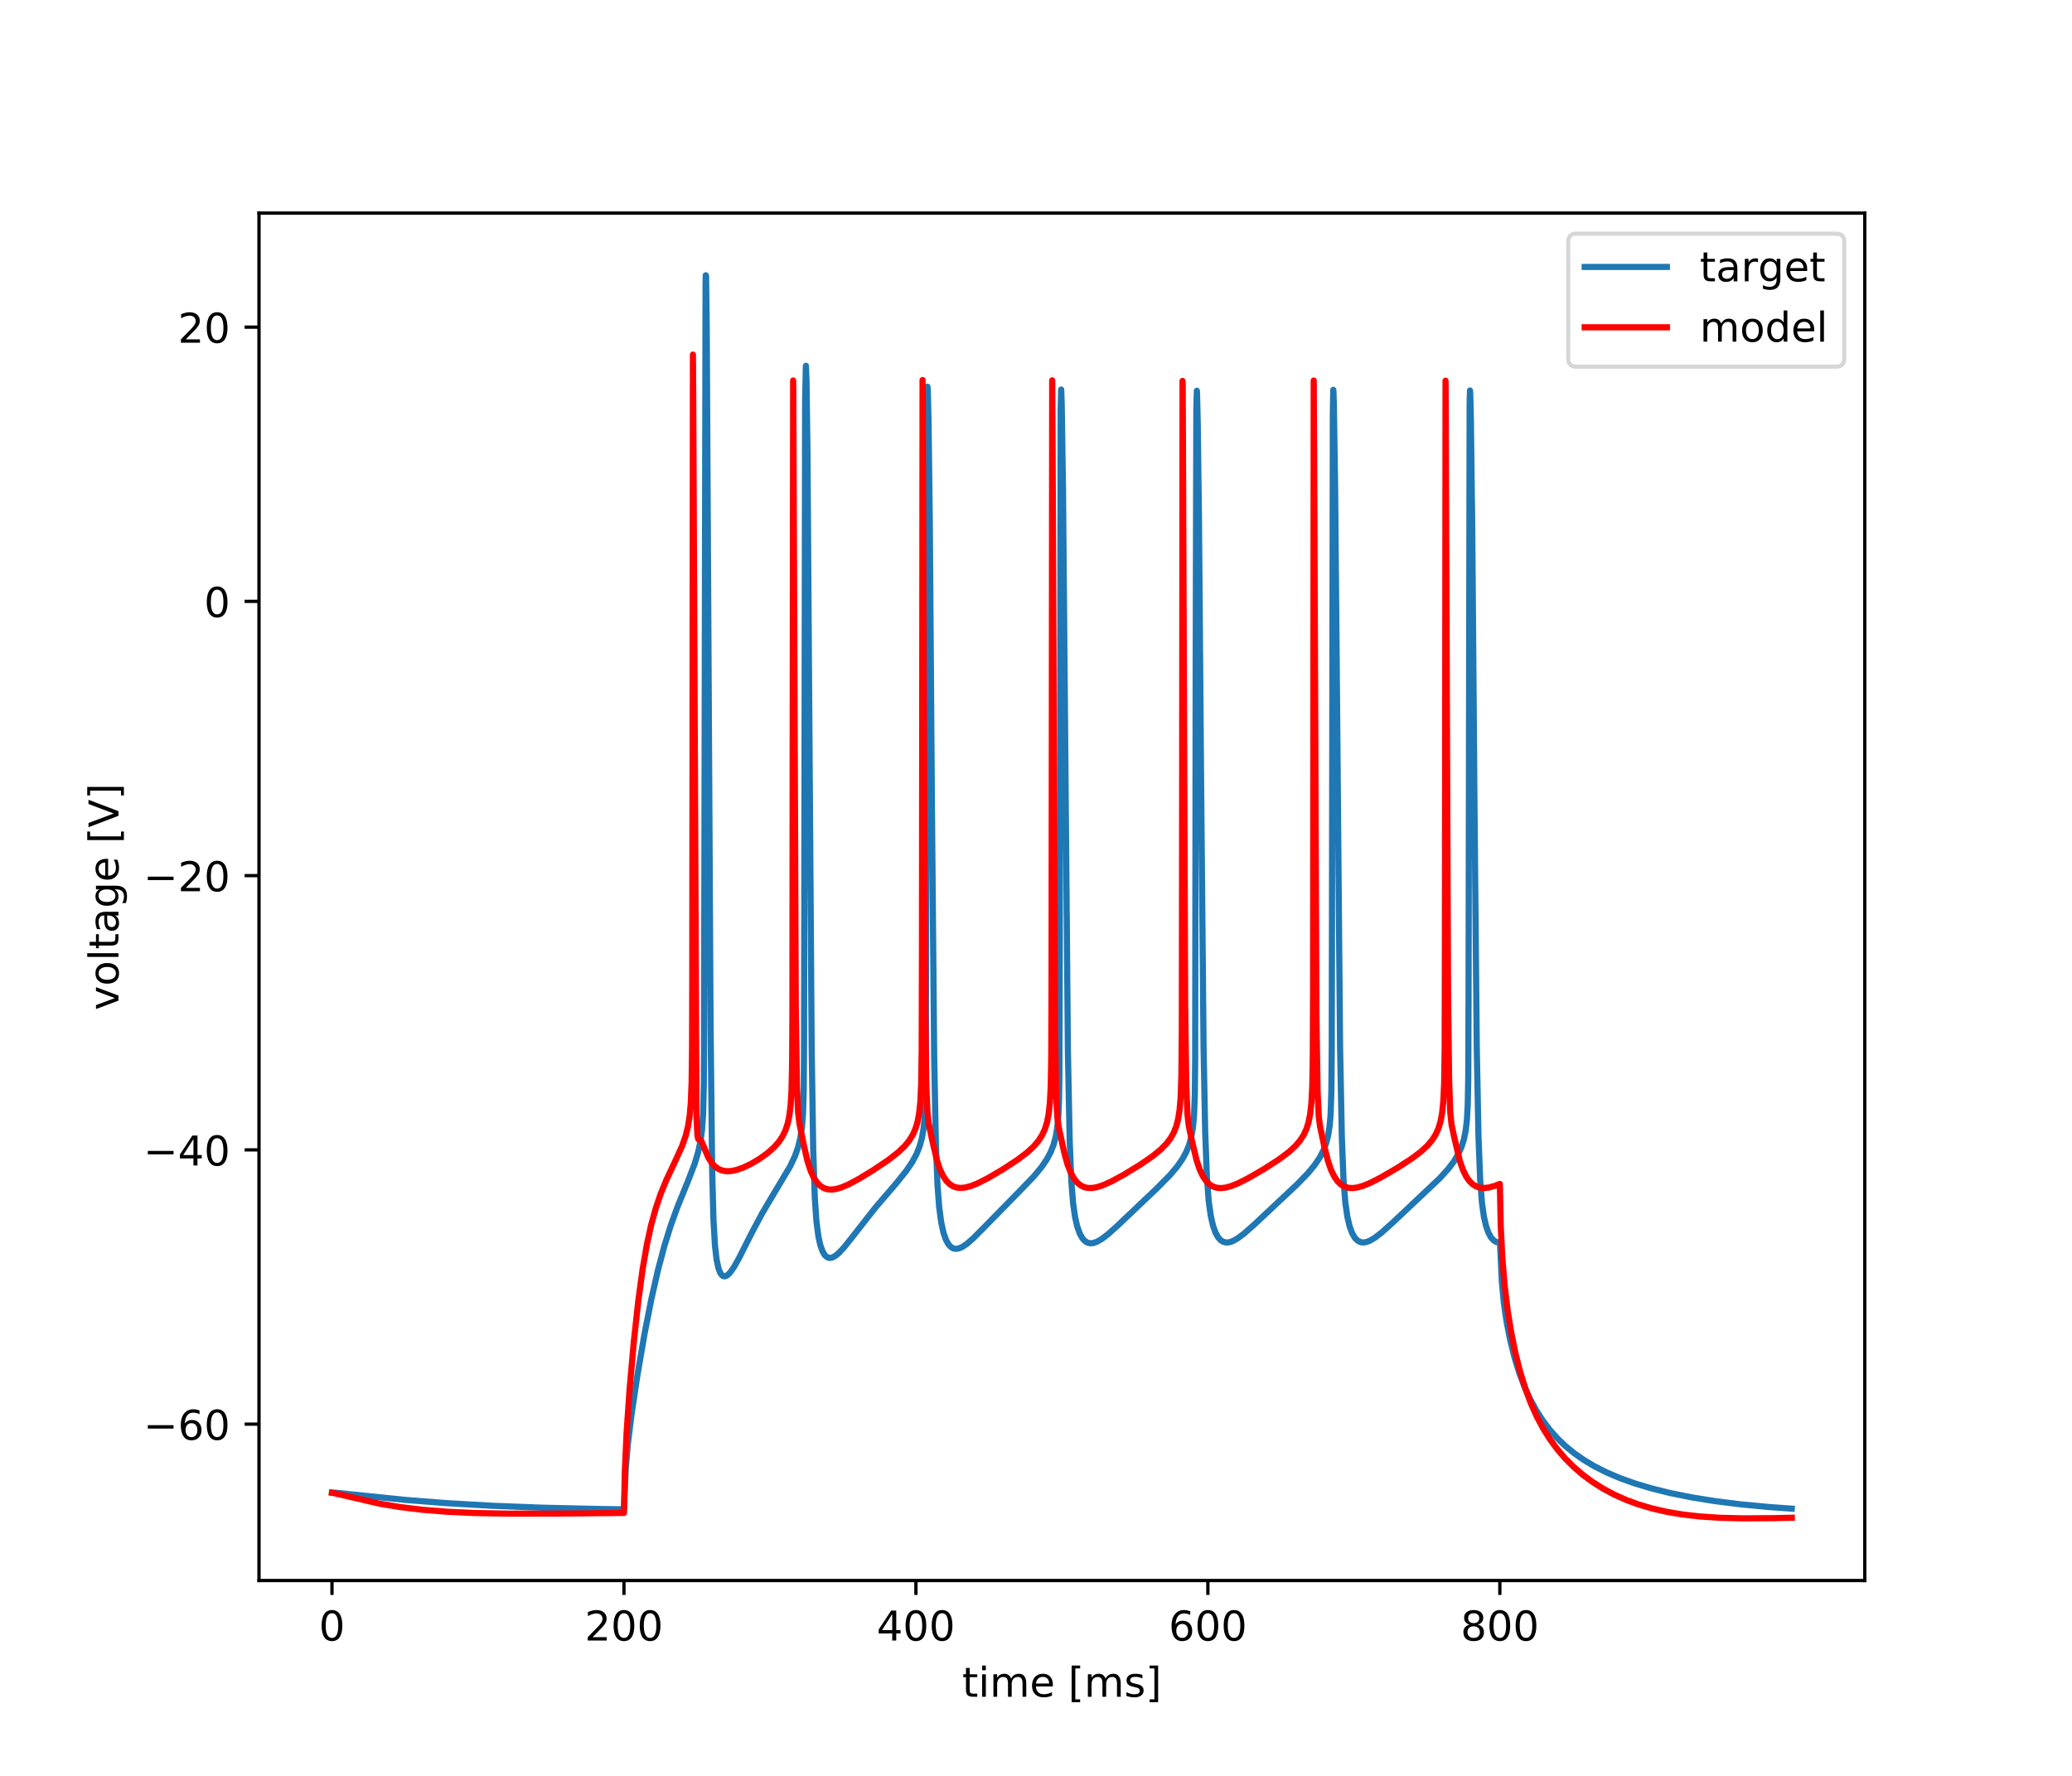 <?xml version="1.0" encoding="utf-8" standalone="no"?>
<!DOCTYPE svg PUBLIC "-//W3C//DTD SVG 1.1//EN"
  "http://www.w3.org/Graphics/SVG/1.1/DTD/svg11.dtd">
<!-- Created with matplotlib (https://matplotlib.org/) -->
<svg height="432pt" version="1.1" viewBox="0 0 504 432" width="504pt" xmlns="http://www.w3.org/2000/svg" xmlns:xlink="http://www.w3.org/1999/xlink">
 <defs>
  <style type="text/css">
*{stroke-linecap:butt;stroke-linejoin:round;}
  </style>
 </defs>
 <g id="figure_1">
  <g id="patch_1">
   <path d="M 0 432 
L 504 432 
L 504 0 
L 0 0 
z
" style="fill:#ffffff;"/>
  </g>
  <g id="axes_1">
   <g id="patch_2">
    <path d="M 63 384.48 
L 453.6 384.48 
L 453.6 51.84 
L 63 51.84 
z
" style="fill:#ffffff;"/>
   </g>
   <g id="matplotlib.axis_1">
    <g id="xtick_1">
     <g id="line2d_1">
      <defs>
       <path d="M 0 0 
L 0 3.5 
" id="m937dd4fa27" style="stroke:#000000;stroke-width:0.8;"/>
      </defs>
      <g>
       <use style="stroke:#000000;stroke-width:0.8;" x="80.755" xlink:href="#m937dd4fa27" y="384.48"/>
      </g>
     </g>
     <g id="text_1">
      <!-- 0 -->
      <defs>
       <path d="M 31.781 66.406 
Q 24.172 66.406 20.328 58.906 
Q 16.5 51.422 16.5 36.375 
Q 16.5 21.391 20.328 13.891 
Q 24.172 6.391 31.781 6.391 
Q 39.453 6.391 43.281 13.891 
Q 47.125 21.391 47.125 36.375 
Q 47.125 51.422 43.281 58.906 
Q 39.453 66.406 31.781 66.406 
z
M 31.781 74.219 
Q 44.047 74.219 50.516 64.516 
Q 56.984 54.828 56.984 36.375 
Q 56.984 17.969 50.516 8.266 
Q 44.047 -1.422 31.781 -1.422 
Q 19.531 -1.422 13.062 8.266 
Q 6.594 17.969 6.594 36.375 
Q 6.594 54.828 13.062 64.516 
Q 19.531 74.219 31.781 74.219 
z
" id="DejaVuSans-48"/>
      </defs>
      <g transform="translate(77.573 399.078)scale(0.1 -0.1)">
       <use xlink:href="#DejaVuSans-48"/>
      </g>
     </g>
    </g>
    <g id="xtick_2">
     <g id="line2d_2">
      <g>
       <use style="stroke:#000000;stroke-width:0.8;" x="151.773" xlink:href="#m937dd4fa27" y="384.48"/>
      </g>
     </g>
     <g id="text_2">
      <!-- 200 -->
      <defs>
       <path d="M 19.188 8.297 
L 53.609 8.297 
L 53.609 0 
L 7.328 0 
L 7.328 8.297 
Q 12.938 14.109 22.625 23.891 
Q 32.328 33.688 34.812 36.531 
Q 39.547 41.844 41.422 45.531 
Q 43.312 49.219 43.312 52.781 
Q 43.312 58.594 39.234 62.25 
Q 35.156 65.922 28.609 65.922 
Q 23.969 65.922 18.812 64.312 
Q 13.672 62.703 7.812 59.422 
L 7.812 69.391 
Q 13.766 71.781 18.938 73 
Q 24.125 74.219 28.422 74.219 
Q 39.75 74.219 46.484 68.547 
Q 53.219 62.891 53.219 53.422 
Q 53.219 48.922 51.531 44.891 
Q 49.859 40.875 45.406 35.406 
Q 44.188 33.984 37.641 27.219 
Q 31.109 20.453 19.188 8.297 
z
" id="DejaVuSans-50"/>
      </defs>
      <g transform="translate(142.229 399.078)scale(0.1 -0.1)">
       <use xlink:href="#DejaVuSans-50"/>
       <use x="63.623" xlink:href="#DejaVuSans-48"/>
       <use x="127.246" xlink:href="#DejaVuSans-48"/>
      </g>
     </g>
    </g>
    <g id="xtick_3">
     <g id="line2d_3">
      <g>
       <use style="stroke:#000000;stroke-width:0.8;" x="222.791" xlink:href="#m937dd4fa27" y="384.48"/>
      </g>
     </g>
     <g id="text_3">
      <!-- 400 -->
      <defs>
       <path d="M 37.797 64.312 
L 12.891 25.391 
L 37.797 25.391 
z
M 35.203 72.906 
L 47.609 72.906 
L 47.609 25.391 
L 58.016 25.391 
L 58.016 17.188 
L 47.609 17.188 
L 47.609 0 
L 37.797 0 
L 37.797 17.188 
L 4.891 17.188 
L 4.891 26.703 
z
" id="DejaVuSans-52"/>
      </defs>
      <g transform="translate(213.247 399.078)scale(0.1 -0.1)">
       <use xlink:href="#DejaVuSans-52"/>
       <use x="63.623" xlink:href="#DejaVuSans-48"/>
       <use x="127.246" xlink:href="#DejaVuSans-48"/>
      </g>
     </g>
    </g>
    <g id="xtick_4">
     <g id="line2d_4">
      <g>
       <use style="stroke:#000000;stroke-width:0.8;" x="293.809" xlink:href="#m937dd4fa27" y="384.48"/>
      </g>
     </g>
     <g id="text_4">
      <!-- 600 -->
      <defs>
       <path d="M 33.016 40.375 
Q 26.375 40.375 22.484 35.828 
Q 18.609 31.297 18.609 23.391 
Q 18.609 15.531 22.484 10.953 
Q 26.375 6.391 33.016 6.391 
Q 39.656 6.391 43.531 10.953 
Q 47.406 15.531 47.406 23.391 
Q 47.406 31.297 43.531 35.828 
Q 39.656 40.375 33.016 40.375 
z
M 52.594 71.297 
L 52.594 62.312 
Q 48.875 64.062 45.094 64.984 
Q 41.312 65.922 37.594 65.922 
Q 27.828 65.922 22.672 59.328 
Q 17.531 52.734 16.797 39.406 
Q 19.672 43.656 24.016 45.922 
Q 28.375 48.188 33.594 48.188 
Q 44.578 48.188 50.953 41.516 
Q 57.328 34.859 57.328 23.391 
Q 57.328 12.156 50.688 5.359 
Q 44.047 -1.422 33.016 -1.422 
Q 20.359 -1.422 13.672 8.266 
Q 6.984 17.969 6.984 36.375 
Q 6.984 53.656 15.188 63.938 
Q 23.391 74.219 37.203 74.219 
Q 40.922 74.219 44.703 73.484 
Q 48.484 72.75 52.594 71.297 
z
" id="DejaVuSans-54"/>
      </defs>
      <g transform="translate(284.265 399.078)scale(0.1 -0.1)">
       <use xlink:href="#DejaVuSans-54"/>
       <use x="63.623" xlink:href="#DejaVuSans-48"/>
       <use x="127.246" xlink:href="#DejaVuSans-48"/>
      </g>
     </g>
    </g>
    <g id="xtick_5">
     <g id="line2d_5">
      <g>
       <use style="stroke:#000000;stroke-width:0.8;" x="364.827" xlink:href="#m937dd4fa27" y="384.48"/>
      </g>
     </g>
     <g id="text_5">
      <!-- 800 -->
      <defs>
       <path d="M 31.781 34.625 
Q 24.75 34.625 20.719 30.859 
Q 16.703 27.094 16.703 20.516 
Q 16.703 13.922 20.719 10.156 
Q 24.75 6.391 31.781 6.391 
Q 38.812 6.391 42.859 10.172 
Q 46.922 13.969 46.922 20.516 
Q 46.922 27.094 42.891 30.859 
Q 38.875 34.625 31.781 34.625 
z
M 21.922 38.812 
Q 15.578 40.375 12.031 44.719 
Q 8.5 49.078 8.5 55.328 
Q 8.5 64.062 14.719 69.141 
Q 20.953 74.219 31.781 74.219 
Q 42.672 74.219 48.875 69.141 
Q 55.078 64.062 55.078 55.328 
Q 55.078 49.078 51.531 44.719 
Q 48 40.375 41.703 38.812 
Q 48.828 37.156 52.797 32.312 
Q 56.781 27.484 56.781 20.516 
Q 56.781 9.906 50.312 4.234 
Q 43.844 -1.422 31.781 -1.422 
Q 19.734 -1.422 13.25 4.234 
Q 6.781 9.906 6.781 20.516 
Q 6.781 27.484 10.781 32.312 
Q 14.797 37.156 21.922 38.812 
z
M 18.312 54.391 
Q 18.312 48.734 21.844 45.562 
Q 25.391 42.391 31.781 42.391 
Q 38.141 42.391 41.719 45.562 
Q 45.312 48.734 45.312 54.391 
Q 45.312 60.062 41.719 63.234 
Q 38.141 66.406 31.781 66.406 
Q 25.391 66.406 21.844 63.234 
Q 18.312 60.062 18.312 54.391 
z
" id="DejaVuSans-56"/>
      </defs>
      <g transform="translate(355.284 399.078)scale(0.1 -0.1)">
       <use xlink:href="#DejaVuSans-56"/>
       <use x="63.623" xlink:href="#DejaVuSans-48"/>
       <use x="127.246" xlink:href="#DejaVuSans-48"/>
      </g>
     </g>
    </g>
    <g id="text_6">
     <!-- time [ms] -->
     <defs>
      <path d="M 18.312 70.219 
L 18.312 54.688 
L 36.812 54.688 
L 36.812 47.703 
L 18.312 47.703 
L 18.312 18.016 
Q 18.312 11.328 20.141 9.422 
Q 21.969 7.516 27.594 7.516 
L 36.812 7.516 
L 36.812 0 
L 27.594 0 
Q 17.188 0 13.234 3.875 
Q 9.281 7.766 9.281 18.016 
L 9.281 47.703 
L 2.688 47.703 
L 2.688 54.688 
L 9.281 54.688 
L 9.281 70.219 
z
" id="DejaVuSans-116"/>
      <path d="M 9.422 54.688 
L 18.406 54.688 
L 18.406 0 
L 9.422 0 
z
M 9.422 75.984 
L 18.406 75.984 
L 18.406 64.594 
L 9.422 64.594 
z
" id="DejaVuSans-105"/>
      <path d="M 52 44.188 
Q 55.375 50.25 60.062 53.125 
Q 64.75 56 71.094 56 
Q 79.641 56 84.281 50.016 
Q 88.922 44.047 88.922 33.016 
L 88.922 0 
L 79.891 0 
L 79.891 32.719 
Q 79.891 40.578 77.094 44.375 
Q 74.312 48.188 68.609 48.188 
Q 61.625 48.188 57.562 43.547 
Q 53.516 38.922 53.516 30.906 
L 53.516 0 
L 44.484 0 
L 44.484 32.719 
Q 44.484 40.625 41.703 44.406 
Q 38.922 48.188 33.109 48.188 
Q 26.219 48.188 22.156 43.531 
Q 18.109 38.875 18.109 30.906 
L 18.109 0 
L 9.078 0 
L 9.078 54.688 
L 18.109 54.688 
L 18.109 46.188 
Q 21.188 51.219 25.484 53.609 
Q 29.781 56 35.688 56 
Q 41.656 56 45.828 52.969 
Q 50 49.953 52 44.188 
z
" id="DejaVuSans-109"/>
      <path d="M 56.203 29.594 
L 56.203 25.203 
L 14.891 25.203 
Q 15.484 15.922 20.484 11.062 
Q 25.484 6.203 34.422 6.203 
Q 39.594 6.203 44.453 7.469 
Q 49.312 8.734 54.109 11.281 
L 54.109 2.781 
Q 49.266 0.734 44.188 -0.344 
Q 39.109 -1.422 33.891 -1.422 
Q 20.797 -1.422 13.156 6.188 
Q 5.516 13.812 5.516 26.812 
Q 5.516 40.234 12.766 48.109 
Q 20.016 56 32.328 56 
Q 43.359 56 49.781 48.891 
Q 56.203 41.797 56.203 29.594 
z
M 47.219 32.234 
Q 47.125 39.594 43.094 43.984 
Q 39.062 48.391 32.422 48.391 
Q 24.906 48.391 20.391 44.141 
Q 15.875 39.891 15.188 32.172 
z
" id="DejaVuSans-101"/>
      <path id="DejaVuSans-32"/>
      <path d="M 8.594 75.984 
L 29.297 75.984 
L 29.297 69 
L 17.578 69 
L 17.578 -6.203 
L 29.297 -6.203 
L 29.297 -13.188 
L 8.594 -13.188 
z
" id="DejaVuSans-91"/>
      <path d="M 44.281 53.078 
L 44.281 44.578 
Q 40.484 46.531 36.375 47.5 
Q 32.281 48.484 27.875 48.484 
Q 21.188 48.484 17.844 46.438 
Q 14.5 44.391 14.5 40.281 
Q 14.5 37.156 16.891 35.375 
Q 19.281 33.594 26.516 31.984 
L 29.594 31.297 
Q 39.156 29.25 43.188 25.516 
Q 47.219 21.781 47.219 15.094 
Q 47.219 7.469 41.188 3.016 
Q 35.156 -1.422 24.609 -1.422 
Q 20.219 -1.422 15.453 -0.562 
Q 10.688 0.297 5.422 2 
L 5.422 11.281 
Q 10.406 8.688 15.234 7.391 
Q 20.062 6.109 24.812 6.109 
Q 31.156 6.109 34.562 8.281 
Q 37.984 10.453 37.984 14.406 
Q 37.984 18.062 35.516 20.016 
Q 33.062 21.969 24.703 23.781 
L 21.578 24.516 
Q 13.234 26.266 9.516 29.906 
Q 5.812 33.547 5.812 39.891 
Q 5.812 47.609 11.281 51.797 
Q 16.75 56 26.812 56 
Q 31.781 56 36.172 55.266 
Q 40.578 54.547 44.281 53.078 
z
" id="DejaVuSans-115"/>
      <path d="M 30.422 75.984 
L 30.422 -13.188 
L 9.719 -13.188 
L 9.719 -6.203 
L 21.391 -6.203 
L 21.391 69 
L 9.719 69 
L 9.719 75.984 
z
" id="DejaVuSans-93"/>
     </defs>
     <g transform="translate(234.038 412.757)scale(0.1 -0.1)">
      <use xlink:href="#DejaVuSans-116"/>
      <use x="39.209" xlink:href="#DejaVuSans-105"/>
      <use x="66.992" xlink:href="#DejaVuSans-109"/>
      <use x="164.404" xlink:href="#DejaVuSans-101"/>
      <use x="225.928" xlink:href="#DejaVuSans-32"/>
      <use x="257.715" xlink:href="#DejaVuSans-91"/>
      <use x="296.729" xlink:href="#DejaVuSans-109"/>
      <use x="394.141" xlink:href="#DejaVuSans-115"/>
      <use x="446.24" xlink:href="#DejaVuSans-93"/>
     </g>
    </g>
   </g>
   <g id="matplotlib.axis_2">
    <g id="ytick_1">
     <g id="line2d_6">
      <defs>
       <path d="M 0 0 
L -3.5 0 
" id="mbc2e28ae3b" style="stroke:#000000;stroke-width:0.8;"/>
      </defs>
      <g>
       <use style="stroke:#000000;stroke-width:0.8;" x="63" xlink:href="#mbc2e28ae3b" y="346.437"/>
      </g>
     </g>
     <g id="text_7">
      <!-- −60 -->
      <defs>
       <path d="M 10.594 35.5 
L 73.188 35.5 
L 73.188 27.203 
L 10.594 27.203 
z
" id="DejaVuSans-8722"/>
      </defs>
      <g transform="translate(34.895 350.236)scale(0.1 -0.1)">
       <use xlink:href="#DejaVuSans-8722"/>
       <use x="83.789" xlink:href="#DejaVuSans-54"/>
       <use x="147.412" xlink:href="#DejaVuSans-48"/>
      </g>
     </g>
    </g>
    <g id="ytick_2">
     <g id="line2d_7">
      <g>
       <use style="stroke:#000000;stroke-width:0.8;" x="63" xlink:href="#mbc2e28ae3b" y="279.721"/>
      </g>
     </g>
     <g id="text_8">
      <!-- −40 -->
      <g transform="translate(34.895 283.521)scale(0.1 -0.1)">
       <use xlink:href="#DejaVuSans-8722"/>
       <use x="83.789" xlink:href="#DejaVuSans-52"/>
       <use x="147.412" xlink:href="#DejaVuSans-48"/>
      </g>
     </g>
    </g>
    <g id="ytick_3">
     <g id="line2d_8">
      <g>
       <use style="stroke:#000000;stroke-width:0.8;" x="63" xlink:href="#mbc2e28ae3b" y="213.006"/>
      </g>
     </g>
     <g id="text_9">
      <!-- −20 -->
      <g transform="translate(34.895 216.805)scale(0.1 -0.1)">
       <use xlink:href="#DejaVuSans-8722"/>
       <use x="83.789" xlink:href="#DejaVuSans-50"/>
       <use x="147.412" xlink:href="#DejaVuSans-48"/>
      </g>
     </g>
    </g>
    <g id="ytick_4">
     <g id="line2d_9">
      <g>
       <use style="stroke:#000000;stroke-width:0.8;" x="63" xlink:href="#mbc2e28ae3b" y="146.291"/>
      </g>
     </g>
     <g id="text_10">
      <!-- 0 -->
      <g transform="translate(49.638 150.09)scale(0.1 -0.1)">
       <use xlink:href="#DejaVuSans-48"/>
      </g>
     </g>
    </g>
    <g id="ytick_5">
     <g id="line2d_10">
      <g>
       <use style="stroke:#000000;stroke-width:0.8;" x="63" xlink:href="#mbc2e28ae3b" y="79.576"/>
      </g>
     </g>
     <g id="text_11">
      <!-- 20 -->
      <g transform="translate(43.275 83.375)scale(0.1 -0.1)">
       <use xlink:href="#DejaVuSans-50"/>
       <use x="63.623" xlink:href="#DejaVuSans-48"/>
      </g>
     </g>
    </g>
    <g id="text_12">
     <!-- voltage [V] -->
     <defs>
      <path d="M 2.984 54.688 
L 12.5 54.688 
L 29.594 8.797 
L 46.688 54.688 
L 56.203 54.688 
L 35.688 0 
L 23.484 0 
z
" id="DejaVuSans-118"/>
      <path d="M 30.609 48.391 
Q 23.391 48.391 19.188 42.75 
Q 14.984 37.109 14.984 27.297 
Q 14.984 17.484 19.156 11.844 
Q 23.344 6.203 30.609 6.203 
Q 37.797 6.203 41.984 11.859 
Q 46.188 17.531 46.188 27.297 
Q 46.188 37.016 41.984 42.703 
Q 37.797 48.391 30.609 48.391 
z
M 30.609 56 
Q 42.328 56 49.016 48.375 
Q 55.719 40.766 55.719 27.297 
Q 55.719 13.875 49.016 6.219 
Q 42.328 -1.422 30.609 -1.422 
Q 18.844 -1.422 12.172 6.219 
Q 5.516 13.875 5.516 27.297 
Q 5.516 40.766 12.172 48.375 
Q 18.844 56 30.609 56 
z
" id="DejaVuSans-111"/>
      <path d="M 9.422 75.984 
L 18.406 75.984 
L 18.406 0 
L 9.422 0 
z
" id="DejaVuSans-108"/>
      <path d="M 34.281 27.484 
Q 23.391 27.484 19.188 25 
Q 14.984 22.516 14.984 16.5 
Q 14.984 11.719 18.141 8.906 
Q 21.297 6.109 26.703 6.109 
Q 34.188 6.109 38.703 11.406 
Q 43.219 16.703 43.219 25.484 
L 43.219 27.484 
z
M 52.203 31.203 
L 52.203 0 
L 43.219 0 
L 43.219 8.297 
Q 40.141 3.328 35.547 0.953 
Q 30.953 -1.422 24.312 -1.422 
Q 15.922 -1.422 10.953 3.297 
Q 6 8.016 6 15.922 
Q 6 25.141 12.172 29.828 
Q 18.359 34.516 30.609 34.516 
L 43.219 34.516 
L 43.219 35.406 
Q 43.219 41.609 39.141 45 
Q 35.062 48.391 27.688 48.391 
Q 23 48.391 18.547 47.266 
Q 14.109 46.141 10.016 43.891 
L 10.016 52.203 
Q 14.938 54.109 19.578 55.047 
Q 24.219 56 28.609 56 
Q 40.484 56 46.344 49.844 
Q 52.203 43.703 52.203 31.203 
z
" id="DejaVuSans-97"/>
      <path d="M 45.406 27.984 
Q 45.406 37.75 41.375 43.109 
Q 37.359 48.484 30.078 48.484 
Q 22.859 48.484 18.828 43.109 
Q 14.797 37.75 14.797 27.984 
Q 14.797 18.266 18.828 12.891 
Q 22.859 7.516 30.078 7.516 
Q 37.359 7.516 41.375 12.891 
Q 45.406 18.266 45.406 27.984 
z
M 54.391 6.781 
Q 54.391 -7.172 48.188 -13.984 
Q 42 -20.797 29.203 -20.797 
Q 24.469 -20.797 20.266 -20.094 
Q 16.062 -19.391 12.109 -17.922 
L 12.109 -9.188 
Q 16.062 -11.328 19.922 -12.344 
Q 23.781 -13.375 27.781 -13.375 
Q 36.625 -13.375 41.016 -8.766 
Q 45.406 -4.156 45.406 5.172 
L 45.406 9.625 
Q 42.625 4.781 38.281 2.391 
Q 33.938 0 27.875 0 
Q 17.828 0 11.672 7.656 
Q 5.516 15.328 5.516 27.984 
Q 5.516 40.672 11.672 48.328 
Q 17.828 56 27.875 56 
Q 33.938 56 38.281 53.609 
Q 42.625 51.219 45.406 46.391 
L 45.406 54.688 
L 54.391 54.688 
z
" id="DejaVuSans-103"/>
      <path d="M 28.609 0 
L 0.781 72.906 
L 11.078 72.906 
L 34.188 11.531 
L 57.328 72.906 
L 67.578 72.906 
L 39.797 0 
z
" id="DejaVuSans-86"/>
     </defs>
     <g transform="translate(28.816 245.754)rotate(-90)scale(0.1 -0.1)">
      <use xlink:href="#DejaVuSans-118"/>
      <use x="59.18" xlink:href="#DejaVuSans-111"/>
      <use x="120.361" xlink:href="#DejaVuSans-108"/>
      <use x="148.145" xlink:href="#DejaVuSans-116"/>
      <use x="187.354" xlink:href="#DejaVuSans-97"/>
      <use x="248.633" xlink:href="#DejaVuSans-103"/>
      <use x="312.109" xlink:href="#DejaVuSans-101"/>
      <use x="373.633" xlink:href="#DejaVuSans-32"/>
      <use x="405.42" xlink:href="#DejaVuSans-91"/>
      <use x="444.434" xlink:href="#DejaVuSans-86"/>
      <use x="512.842" xlink:href="#DejaVuSans-93"/>
     </g>
    </g>
   </g>
   <g id="line2d_11">
    <path clip-path="url(#p7085d8cc1c)" d="M 80.755 363.115 
L 81.696 363.127 
L 85.744 363.547 
L 98.545 364.861 
L 108.647 365.654 
L 119.495 366.28 
L 131.657 366.755 
L 145.878 367.08 
L 151.773 367.162 
L 151.862 365.151 
L 152.234 356.96 
L 152.731 351.227 
L 153.566 344.454 
L 154.986 334.909 
L 156.726 324.741 
L 158.413 316.143 
L 160.029 309.021 
L 161.591 303.13 
L 163.153 298.112 
L 164.84 293.462 
L 167.237 287.589 
L 168.941 283.181 
L 169.794 280.372 
L 170.362 277.754 
L 170.752 274.916 
L 171.036 270.841 
L 171.196 263.655 
L 171.249 255.667 
L 171.622 69.288 
L 171.676 66.96 
L 171.747 67.2 
L 171.906 79.959 
L 172.19 132.353 
L 172.847 249.99 
L 173.22 284.307 
L 173.54 296.614 
L 173.913 303.032 
L 174.303 306.39 
L 174.783 308.588 
L 175.226 309.696 
L 175.688 310.285 
L 176.096 310.478 
L 176.523 310.434 
L 177.02 310.143 
L 177.677 309.462 
L 178.529 308.232 
L 179.772 306.021 
L 182.808 300.001 
L 185.471 295.01 
L 188.134 290.518 
L 192.218 283.685 
L 193.336 281.302 
L 194.117 279.104 
L 194.685 276.783 
L 195.094 274.005 
L 195.325 271.064 
L 195.502 265.147 
L 195.573 255.966 
L 195.626 228.639 
L 195.84 97.604 
L 196.017 89.022 
L 196.035 88.981 
L 196.177 92.699 
L 196.408 109.679 
L 196.745 158.207 
L 197.437 255.243 
L 197.81 279.836 
L 198.201 291.492 
L 198.591 297.096 
L 199.071 300.772 
L 199.55 302.928 
L 200.083 304.413 
L 200.651 305.352 
L 201.219 305.842 
L 201.787 306.009 
L 202.391 305.924 
L 203.083 305.583 
L 203.989 304.857 
L 205.232 303.537 
L 207.22 301.047 
L 212.99 293.693 
L 217.855 288.031 
L 220.412 284.864 
L 221.885 282.692 
L 222.915 280.782 
L 223.661 278.942 
L 224.229 276.926 
L 224.637 274.612 
L 224.904 271.902 
L 225.081 268.166 
L 225.206 258.966 
L 225.241 245.534 
L 225.525 96.405 
L 225.596 94.068 
L 225.667 94.617 
L 225.862 102.495 
L 226.164 126.729 
L 226.679 195.385 
L 227.23 256.821 
L 227.638 278.073 
L 228.046 288.338 
L 228.455 293.677 
L 228.934 297.288 
L 229.502 299.884 
L 230.106 301.612 
L 230.692 302.677 
L 231.313 303.356 
L 231.899 303.688 
L 232.538 303.796 
L 233.266 303.677 
L 234.136 303.29 
L 235.237 302.539 
L 236.781 301.188 
L 239.32 298.631 
L 247.416 290.371 
L 251.447 286.193 
L 253.346 283.904 
L 254.643 281.999 
L 255.601 280.189 
L 256.276 278.462 
L 256.809 276.476 
L 257.181 274.237 
L 257.448 271.254 
L 257.608 267.329 
L 257.696 260.859 
L 257.767 237.823 
L 257.998 99.998 
L 258.122 94.757 
L 258.158 95.362 
L 258.264 98.821 
L 258.566 119.11 
L 258.957 163.235 
L 259.756 255.379 
L 260.182 277.183 
L 260.59 287.265 
L 261.016 292.621 
L 261.496 296.021 
L 262.028 298.35 
L 262.65 300.088 
L 263.271 301.2 
L 263.893 301.892 
L 264.532 302.285 
L 265.207 302.439 
L 265.952 302.375 
L 266.84 302.064 
L 267.958 301.421 
L 269.45 300.289 
L 271.722 298.263 
L 281.186 289.288 
L 284.435 286.015 
L 286.281 283.853 
L 287.577 282.005 
L 288.518 280.292 
L 289.246 278.497 
L 289.779 276.579 
L 290.152 274.453 
L 290.436 271.486 
L 290.631 266.381 
L 290.72 258.027 
L 290.844 161.216 
L 291.004 99.142 
L 291.128 95.049 
L 291.164 95.575 
L 291.341 102.987 
L 291.643 126.517 
L 292.176 192.086 
L 292.762 254.873 
L 293.152 275.312 
L 293.561 286.181 
L 294.004 292.089 
L 294.484 295.621 
L 295.052 298.14 
L 295.673 299.877 
L 296.277 300.966 
L 296.916 301.688 
L 297.555 302.089 
L 298.248 302.255 
L 299.029 302.192 
L 299.952 301.869 
L 301.142 301.183 
L 302.686 300.013 
L 305.154 297.828 
L 315.452 288.169 
L 318.151 285.386 
L 319.837 283.339 
L 321.062 281.499 
L 321.95 279.759 
L 322.589 278.04 
L 323.069 276.149 
L 323.424 273.884 
L 323.672 270.954 
L 323.85 265.446 
L 323.939 254.634 
L 323.974 234.173 
L 324.205 100.382 
L 324.311 94.832 
L 324.347 95.308 
L 324.453 98.309 
L 324.755 118.279 
L 325.164 163.669 
L 325.963 254.694 
L 326.389 276.584 
L 326.797 286.892 
L 327.241 292.525 
L 327.738 296.004 
L 328.306 298.392 
L 328.928 300.04 
L 329.584 301.14 
L 330.224 301.786 
L 330.881 302.137 
L 331.555 302.25 
L 332.354 302.144 
L 333.295 301.776 
L 334.485 301.057 
L 336.136 299.774 
L 338.835 297.354 
L 350.198 286.637 
L 352.275 284.343 
L 353.677 282.483 
L 354.725 280.733 
L 355.506 278.993 
L 356.092 277.131 
L 356.518 275.022 
L 356.82 272.399 
L 357.015 268.85 
L 357.14 262.469 
L 357.211 243.501 
L 357.477 97.826 
L 357.566 94.995 
L 357.619 95.576 
L 357.779 102.087 
L 358.116 128.57 
L 358.649 194.724 
L 359.217 255.121 
L 359.625 276.315 
L 360.034 286.859 
L 360.46 292.427 
L 360.939 295.903 
L 361.454 298.182 
L 362.058 299.889 
L 362.679 301.015 
L 363.318 301.731 
L 363.975 302.132 
L 364.65 302.284 
L 364.863 302.288 
L 364.969 304.483 
L 365.307 311.737 
L 365.786 316.852 
L 366.461 321.467 
L 367.348 325.996 
L 368.396 330.2 
L 369.532 333.886 
L 370.775 337.205 
L 372.16 340.277 
L 373.634 343.012 
L 375.214 345.487 
L 376.9 347.728 
L 378.729 349.796 
L 380.735 351.727 
L 382.901 353.504 
L 385.281 355.166 
L 387.89 356.716 
L 390.82 358.192 
L 394.051 359.566 
L 397.673 360.862 
L 401.721 362.072 
L 406.266 363.197 
L 411.362 364.226 
L 417.061 365.148 
L 423.417 365.948 
L 430.572 366.621 
L 435.828 366.99 
L 435.828 366.99 
" style="fill:none;stroke:#1f77b4;stroke-linecap:square;stroke-width:1.5;"/>
   </g>
   <g id="line2d_12">
    <path clip-path="url(#p7085d8cc1c)" d="M 80.755 363.115 
L 81.482 363.266 
L 92.455 365.814 
L 97.444 366.627 
L 102.752 367.263 
L 108.611 367.737 
L 115.34 368.052 
L 123.667 368.208 
L 135.776 368.19 
L 151.773 368.044 
L 151.986 357.9 
L 152.43 348.284 
L 153.14 337.985 
L 154.152 326.569 
L 155.27 316.361 
L 156.336 308.59 
L 157.365 302.654 
L 158.395 297.966 
L 159.496 293.974 
L 160.703 290.428 
L 162.106 287.002 
L 164.148 282.666 
L 165.941 278.711 
L 166.775 276.329 
L 167.343 274.046 
L 167.752 271.476 
L 168.036 268.257 
L 168.231 263.264 
L 168.338 254.838 
L 168.391 237.117 
L 168.551 86.265 
L 168.622 96.358 
L 169.421 271.766 
L 169.652 276.362 
L 169.865 277.133 
L 170.078 277.177 
L 170.362 277.274 
L 170.646 277.676 
L 171.161 278.899 
L 172.297 281.573 
L 173.096 282.856 
L 173.913 283.752 
L 174.765 284.359 
L 175.67 284.734 
L 176.665 284.906 
L 177.801 284.873 
L 179.132 284.605 
L 180.73 284.051 
L 182.648 283.141 
L 184.761 281.891 
L 186.714 280.484 
L 188.276 279.092 
L 189.466 277.74 
L 190.371 276.377 
L 191.064 274.937 
L 191.596 273.324 
L 192.005 271.392 
L 192.324 268.736 
L 192.537 265.088 
L 192.679 258.632 
L 192.75 246.906 
L 192.803 188.675 
L 192.928 92.551 
L 192.946 93.615 
L 193.052 117.082 
L 193.567 244.836 
L 193.851 264.067 
L 194.135 270.614 
L 194.455 273.273 
L 195.538 278.638 
L 196.443 282.544 
L 197.207 284.873 
L 197.97 286.513 
L 198.751 287.68 
L 199.55 288.482 
L 200.367 288.996 
L 201.237 289.286 
L 202.213 289.373 
L 203.332 289.242 
L 204.699 288.849 
L 206.457 288.096 
L 208.889 286.794 
L 212.547 284.562 
L 216.186 282.103 
L 218.494 280.29 
L 220.057 278.792 
L 221.193 277.402 
L 222.045 276.015 
L 222.702 274.518 
L 223.199 272.841 
L 223.59 270.716 
L 223.874 267.896 
L 224.069 263.664 
L 224.194 255.557 
L 224.265 229.575 
L 224.407 92.454 
L 224.46 97.711 
L 224.673 161.521 
L 225.046 244.862 
L 225.312 263.712 
L 225.596 270.623 
L 225.916 273.379 
L 226.661 276.938 
L 227.851 282.071 
L 228.632 284.42 
L 229.396 286.048 
L 230.177 287.217 
L 230.976 288.029 
L 231.81 288.568 
L 232.698 288.878 
L 233.674 288.983 
L 234.811 288.875 
L 236.178 288.513 
L 237.936 287.803 
L 240.35 286.569 
L 243.883 284.494 
L 247.505 282.126 
L 249.849 280.347 
L 251.464 278.851 
L 252.636 277.467 
L 253.506 276.1 
L 254.181 274.622 
L 254.696 272.952 
L 255.086 270.929 
L 255.388 268.097 
L 255.584 264.172 
L 255.708 257.36 
L 255.779 241.122 
L 255.939 92.516 
L 256.045 110.778 
L 256.631 250.868 
L 256.915 266.669 
L 257.199 271.904 
L 257.537 274.263 
L 258.815 280.158 
L 259.649 283.2 
L 260.413 285.186 
L 261.194 286.622 
L 261.993 287.637 
L 262.81 288.324 
L 263.662 288.756 
L 264.585 288.976 
L 265.633 288.991 
L 266.858 288.78 
L 268.385 288.279 
L 270.391 287.372 
L 273.285 285.799 
L 277.28 283.365 
L 280.333 281.27 
L 282.322 279.648 
L 283.707 278.244 
L 284.737 276.891 
L 285.518 275.501 
L 286.121 273.968 
L 286.583 272.184 
L 286.938 269.89 
L 287.187 266.841 
L 287.364 261.668 
L 287.471 250.261 
L 287.524 213.778 
L 287.648 92.668 
L 287.684 94.284 
L 287.808 124.545 
L 288.287 244.356 
L 288.554 263.969 
L 288.838 271.055 
L 289.157 273.835 
L 289.868 277.221 
L 291.039 282.176 
L 291.821 284.496 
L 292.602 286.139 
L 293.383 287.288 
L 294.182 288.087 
L 295.016 288.617 
L 295.904 288.921 
L 296.898 289.024 
L 298.052 288.91 
L 299.437 288.541 
L 301.23 287.819 
L 303.716 286.558 
L 307.409 284.415 
L 311.102 282.037 
L 313.463 280.27 
L 315.061 278.809 
L 316.233 277.444 
L 317.103 276.097 
L 317.778 274.642 
L 318.293 273.005 
L 318.701 270.921 
L 319.003 268.103 
L 319.198 264.207 
L 319.322 257.496 
L 319.393 241.862 
L 319.553 92.564 
L 319.677 115.5 
L 320.21 247.134 
L 320.494 265.571 
L 320.778 271.592 
L 321.098 274.059 
L 322.039 278.46 
L 322.998 282.35 
L 323.779 284.613 
L 324.56 286.216 
L 325.341 287.336 
L 326.158 288.129 
L 327.01 288.646 
L 327.916 288.934 
L 328.928 289.017 
L 330.099 288.882 
L 331.52 288.485 
L 333.366 287.724 
L 335.958 286.396 
L 339.811 284.154 
L 343.415 281.823 
L 345.688 280.104 
L 347.25 278.653 
L 348.387 277.3 
L 349.239 275.944 
L 349.896 274.48 
L 350.411 272.764 
L 350.801 270.64 
L 351.085 267.801 
L 351.281 263.485 
L 351.405 254.946 
L 351.476 224.804 
L 351.618 92.61 
L 351.653 95.61 
L 351.813 139.492 
L 352.222 241.028 
L 352.488 262.842 
L 352.772 270.657 
L 353.074 273.522 
L 353.642 276.267 
L 355.08 282.351 
L 355.861 284.602 
L 356.642 286.197 
L 357.441 287.335 
L 358.258 288.119 
L 359.11 288.63 
L 360.016 288.915 
L 361.028 288.996 
L 362.2 288.861 
L 363.638 288.461 
L 364.827 287.996 
L 365.04 298.113 
L 365.431 306.045 
L 365.981 312.642 
L 366.709 318.658 
L 367.597 324.185 
L 368.627 329.226 
L 369.763 333.708 
L 371.006 337.721 
L 372.337 341.281 
L 373.776 344.497 
L 375.32 347.406 
L 376.971 350.047 
L 378.747 352.471 
L 380.664 354.716 
L 382.742 356.804 
L 384.961 358.72 
L 387.34 360.483 
L 389.897 362.099 
L 392.613 363.552 
L 395.507 364.848 
L 398.579 365.979 
L 401.863 366.95 
L 405.396 367.76 
L 409.214 368.404 
L 413.439 368.888 
L 418.233 369.206 
L 423.914 369.352 
L 431.318 369.306 
L 435.845 369.206 
L 435.845 369.206 
" style="fill:none;stroke:#ff0000;stroke-linecap:square;stroke-width:1.5;"/>
   </g>
   <g id="patch_3">
    <path d="M 63 384.48 
L 63 51.84 
" style="fill:none;stroke:#000000;stroke-linecap:square;stroke-linejoin:miter;stroke-width:0.8;"/>
   </g>
   <g id="patch_4">
    <path d="M 453.6 384.48 
L 453.6 51.84 
" style="fill:none;stroke:#000000;stroke-linecap:square;stroke-linejoin:miter;stroke-width:0.8;"/>
   </g>
   <g id="patch_5">
    <path d="M 63 384.48 
L 453.6 384.48 
" style="fill:none;stroke:#000000;stroke-linecap:square;stroke-linejoin:miter;stroke-width:0.8;"/>
   </g>
   <g id="patch_6">
    <path d="M 63 51.84 
L 453.6 51.84 
" style="fill:none;stroke:#000000;stroke-linecap:square;stroke-linejoin:miter;stroke-width:0.8;"/>
   </g>
   <g id="legend_1">
    <g id="patch_7">
     <path d="M 383.461 89.196 
L 446.6 89.196 
Q 448.6 89.196 448.6 87.196 
L 448.6 58.84 
Q 448.6 56.84 446.6 56.84 
L 383.461 56.84 
Q 381.461 56.84 381.461 58.84 
L 381.461 87.196 
Q 381.461 89.196 383.461 89.196 
z
" style="fill:#ffffff;opacity:0.8;stroke:#cccccc;stroke-linejoin:miter;"/>
    </g>
    <g id="line2d_13">
     <path d="M 385.461 64.938 
L 405.461 64.938 
" style="fill:none;stroke:#1f77b4;stroke-linecap:square;stroke-width:1.5;"/>
    </g>
    <g id="line2d_14"/>
    <g id="text_13">
     <!-- target -->
     <defs>
      <path d="M 41.109 46.297 
Q 39.594 47.172 37.812 47.578 
Q 36.031 48 33.891 48 
Q 26.266 48 22.188 43.047 
Q 18.109 38.094 18.109 28.812 
L 18.109 0 
L 9.078 0 
L 9.078 54.688 
L 18.109 54.688 
L 18.109 46.188 
Q 20.953 51.172 25.484 53.578 
Q 30.031 56 36.531 56 
Q 37.453 56 38.578 55.875 
Q 39.703 55.766 41.062 55.516 
z
" id="DejaVuSans-114"/>
     </defs>
     <g transform="translate(413.461 68.438)scale(0.1 -0.1)">
      <use xlink:href="#DejaVuSans-116"/>
      <use x="39.209" xlink:href="#DejaVuSans-97"/>
      <use x="100.488" xlink:href="#DejaVuSans-114"/>
      <use x="141.586" xlink:href="#DejaVuSans-103"/>
      <use x="205.062" xlink:href="#DejaVuSans-101"/>
      <use x="266.586" xlink:href="#DejaVuSans-116"/>
     </g>
    </g>
    <g id="line2d_15">
     <path d="M 385.461 79.617 
L 405.461 79.617 
" style="fill:none;stroke:#ff0000;stroke-linecap:square;stroke-width:1.5;"/>
    </g>
    <g id="line2d_16"/>
    <g id="text_14">
     <!-- model -->
     <defs>
      <path d="M 45.406 46.391 
L 45.406 75.984 
L 54.391 75.984 
L 54.391 0 
L 45.406 0 
L 45.406 8.203 
Q 42.578 3.328 38.25 0.953 
Q 33.938 -1.422 27.875 -1.422 
Q 17.969 -1.422 11.734 6.484 
Q 5.516 14.406 5.516 27.297 
Q 5.516 40.188 11.734 48.094 
Q 17.969 56 27.875 56 
Q 33.938 56 38.25 53.625 
Q 42.578 51.266 45.406 46.391 
z
M 14.797 27.297 
Q 14.797 17.391 18.875 11.75 
Q 22.953 6.109 30.078 6.109 
Q 37.203 6.109 41.297 11.75 
Q 45.406 17.391 45.406 27.297 
Q 45.406 37.203 41.297 42.844 
Q 37.203 48.484 30.078 48.484 
Q 22.953 48.484 18.875 42.844 
Q 14.797 37.203 14.797 27.297 
z
" id="DejaVuSans-100"/>
     </defs>
     <g transform="translate(413.461 83.117)scale(0.1 -0.1)">
      <use xlink:href="#DejaVuSans-109"/>
      <use x="97.412" xlink:href="#DejaVuSans-111"/>
      <use x="158.594" xlink:href="#DejaVuSans-100"/>
      <use x="222.07" xlink:href="#DejaVuSans-101"/>
      <use x="283.594" xlink:href="#DejaVuSans-108"/>
     </g>
    </g>
   </g>
  </g>
 </g>
 <defs>
  <clipPath id="p7085d8cc1c">
   <rect height="332.64" width="390.6" x="63" y="51.84"/>
  </clipPath>
 </defs>
</svg>
